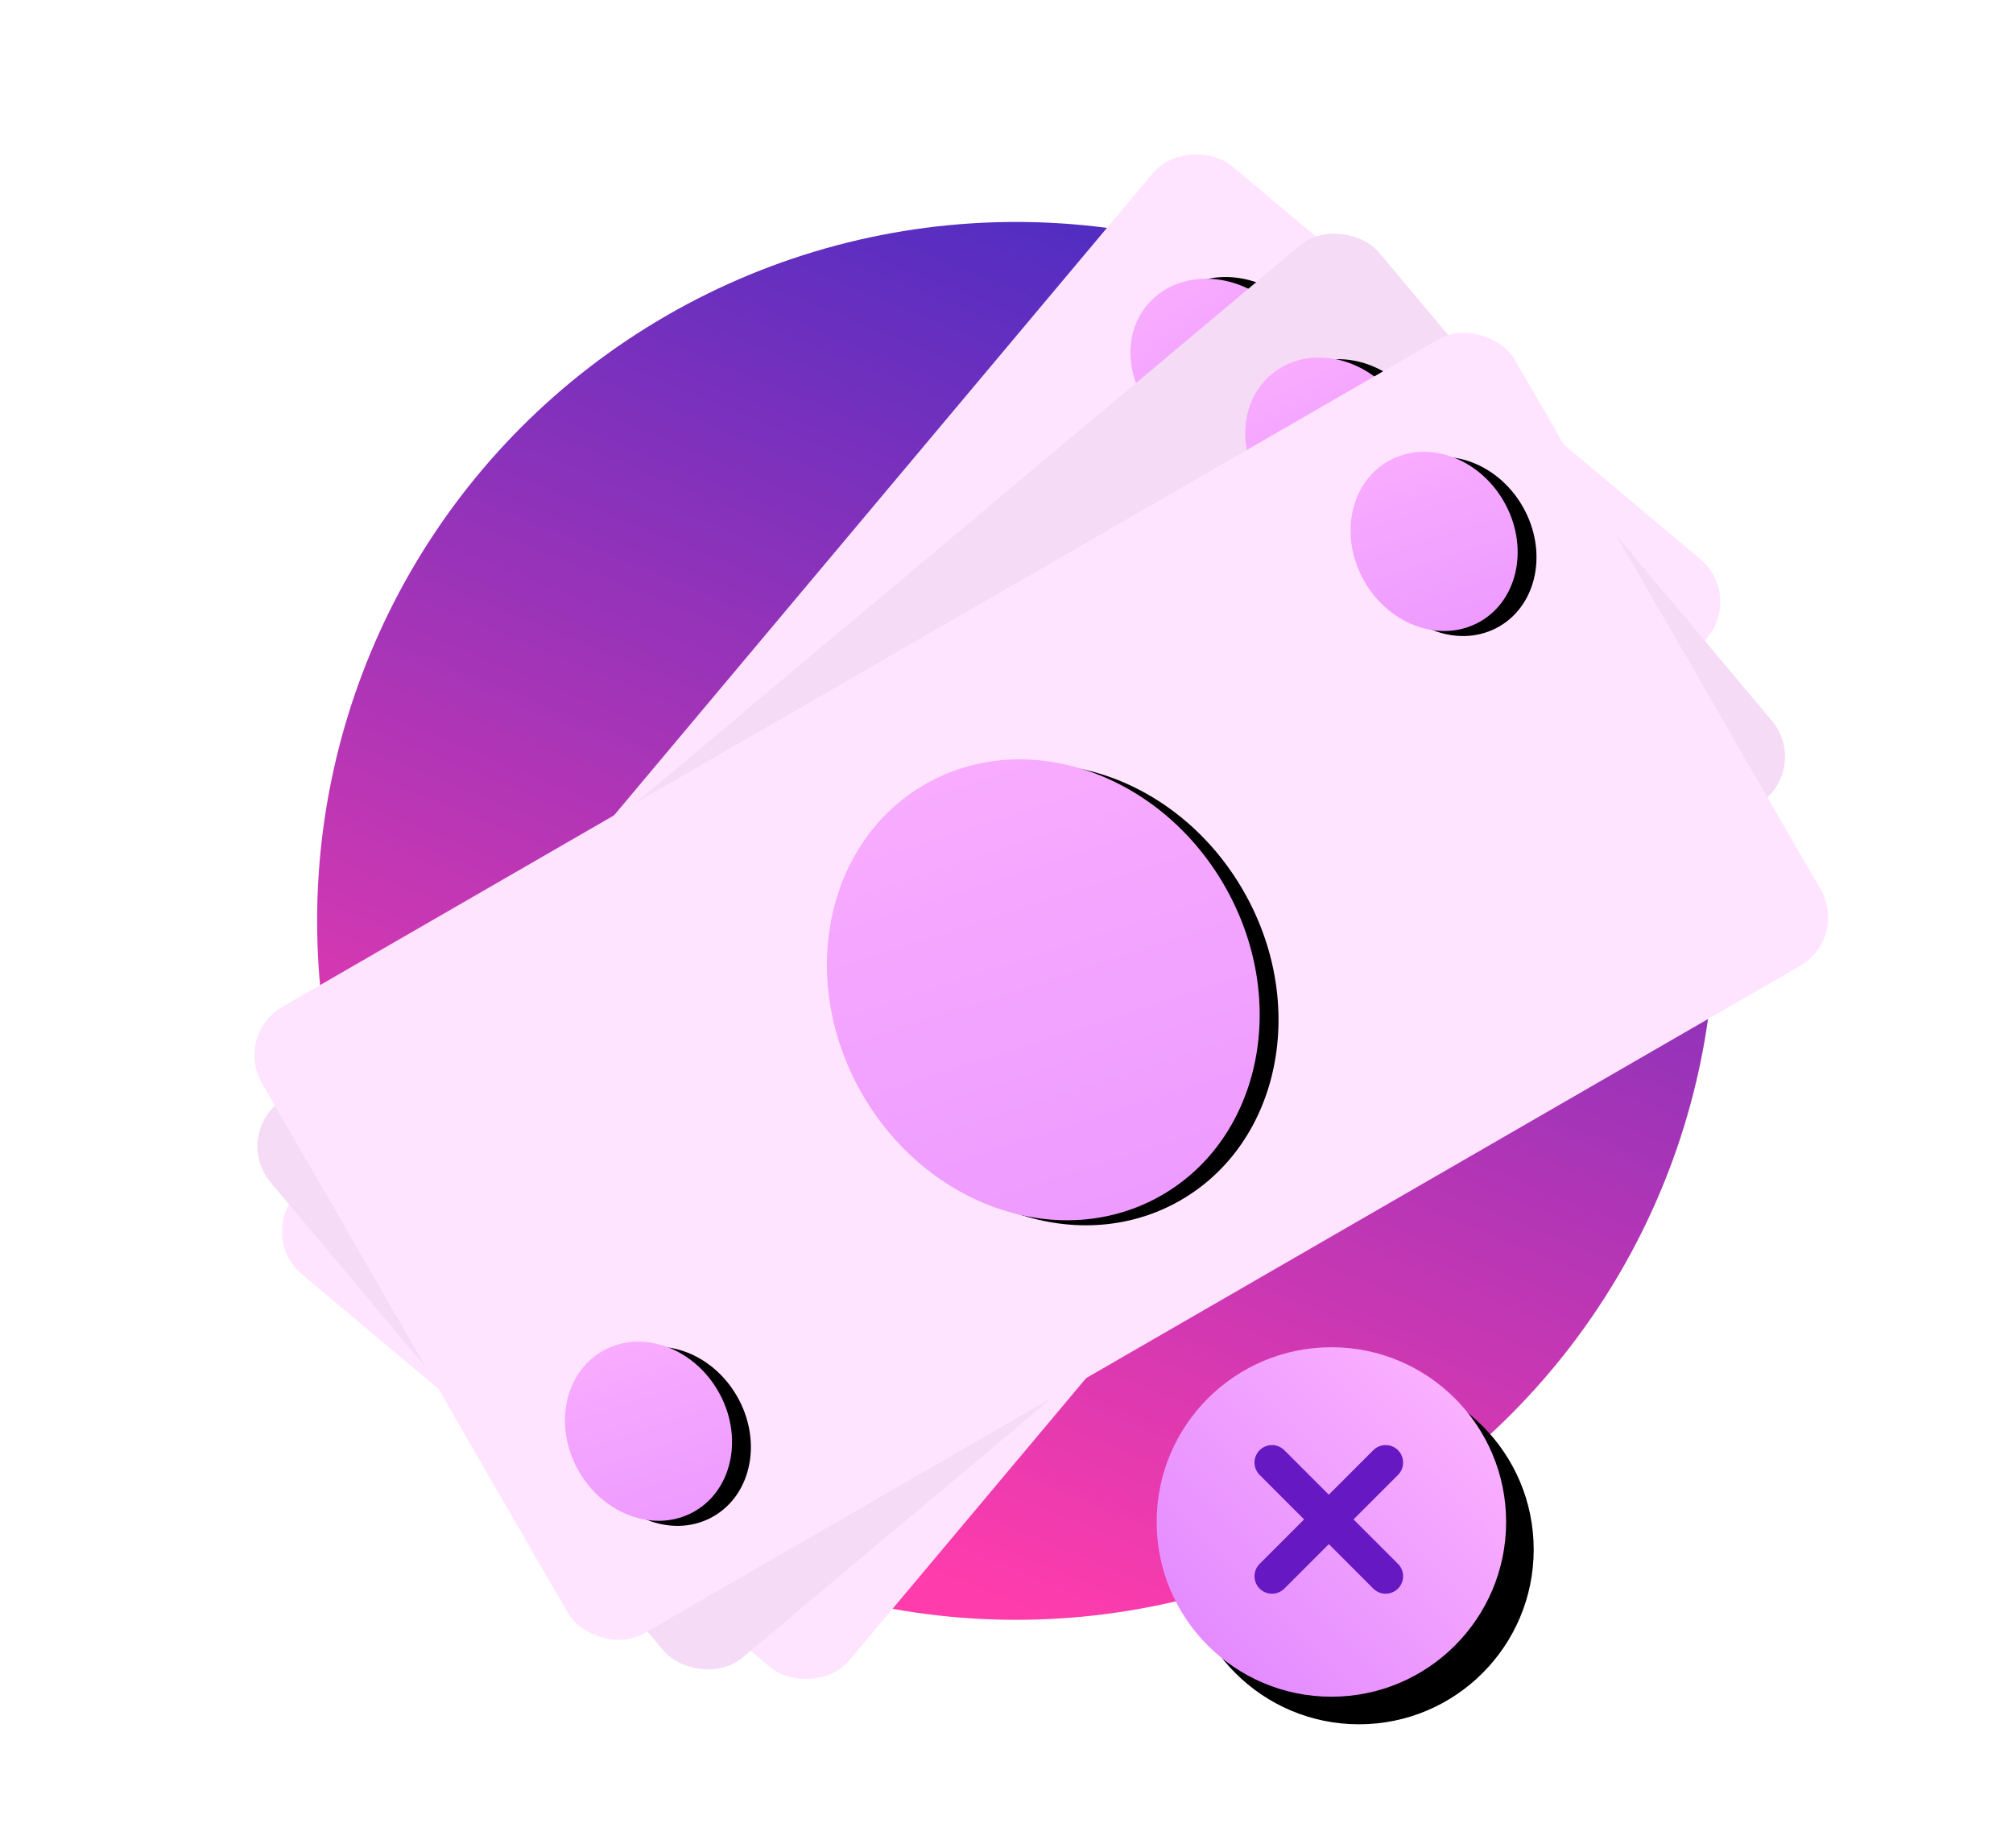 <?xml version="1.0" encoding="UTF-8"?>
<svg width="146px" height="134px" viewBox="0 0 146 134" version="1.1" xmlns="http://www.w3.org/2000/svg" xmlns:xlink="http://www.w3.org/1999/xlink">
    <title>Icon - Defer Your Income</title>
    <defs>
        <linearGradient x1="91.07%" y1="0%" x2="50%" y2="100%" id="linearGradient-1">
            <stop stop-color="#382BC5" offset="0%"></stop>
            <stop stop-color="#FF3CAC" offset="100%"></stop>
        </linearGradient>
        <rect id="path-2" x="0" y="0" width="104.931" height="52.465" rx="4.055"></rect>
        <linearGradient x1="4.586%" y1="228.675%" x2="59.972%" y2="-66.902%" id="linearGradient-4">
            <stop stop-color="#DF84FF" offset="0%"></stop>
            <stop stop-color="#FFB7FF" offset="100%"></stop>
        </linearGradient>
        <ellipse id="path-5" cx="93.272" cy="12.533" rx="5.829" ry="6.704"></ellipse>
        <filter x="-4.3%" y="-3.7%" width="117.2%" height="114.9%" filterUnits="objectBoundingBox" id="filter-6">
            <feOffset dx="1" dy="1" in="SourceAlpha" result="shadowOffsetOuter1"></feOffset>
            <feColorMatrix values="0 0 0 0 0   0 0 0 0 0   0 0 0 0 0  0 0 0 0.05 0" type="matrix" in="shadowOffsetOuter1"></feColorMatrix>
        </filter>
        <ellipse id="path-7" cx="11.659" cy="39.932" rx="5.829" ry="6.704"></ellipse>
        <filter x="-4.3%" y="-3.7%" width="117.2%" height="114.9%" filterUnits="objectBoundingBox" id="filter-8">
            <feOffset dx="1" dy="1" in="SourceAlpha" result="shadowOffsetOuter1"></feOffset>
            <feColorMatrix values="0 0 0 0 0   0 0 0 0 0   0 0 0 0 0  0 0 0 0.05 0" type="matrix" in="shadowOffsetOuter1"></feColorMatrix>
        </filter>
        <linearGradient x1="3.346%" y1="228.675%" x2="60.244%" y2="-66.902%" id="linearGradient-9">
            <stop stop-color="#DF84FF" offset="0%"></stop>
            <stop stop-color="#FFB7FF" offset="100%"></stop>
        </linearGradient>
        <ellipse id="path-10" cx="52.465" cy="26.524" rx="15.157" ry="17.197"></ellipse>
        <filter x="-1.6%" y="-1.5%" width="106.6%" height="105.8%" filterUnits="objectBoundingBox" id="filter-11">
            <feOffset dx="1" dy="1" in="SourceAlpha" result="shadowOffsetOuter1"></feOffset>
            <feColorMatrix values="0 0 0 0 0   0 0 0 0 0   0 0 0 0 0  0 0 0 0.05 0" type="matrix" in="shadowOffsetOuter1"></feColorMatrix>
        </filter>
        <rect id="path-12" x="0" y="0" width="104.931" height="52.465" rx="4.055"></rect>
        <ellipse id="path-14" cx="93.272" cy="12.533" rx="5.829" ry="6.704"></ellipse>
        <filter x="-4.3%" y="-3.7%" width="117.2%" height="114.9%" filterUnits="objectBoundingBox" id="filter-15">
            <feOffset dx="1" dy="1" in="SourceAlpha" result="shadowOffsetOuter1"></feOffset>
            <feColorMatrix values="0 0 0 0 0   0 0 0 0 0   0 0 0 0 0  0 0 0 0.05 0" type="matrix" in="shadowOffsetOuter1"></feColorMatrix>
        </filter>
        <ellipse id="path-16" cx="11.659" cy="39.932" rx="5.829" ry="6.704"></ellipse>
        <filter x="-4.3%" y="-3.7%" width="117.2%" height="114.9%" filterUnits="objectBoundingBox" id="filter-17">
            <feOffset dx="1" dy="1" in="SourceAlpha" result="shadowOffsetOuter1"></feOffset>
            <feColorMatrix values="0 0 0 0 0   0 0 0 0 0   0 0 0 0 0  0 0 0 0.05 0" type="matrix" in="shadowOffsetOuter1"></feColorMatrix>
        </filter>
        <ellipse id="path-18" cx="52.465" cy="26.524" rx="15.157" ry="17.197"></ellipse>
        <filter x="-1.6%" y="-1.5%" width="106.6%" height="105.8%" filterUnits="objectBoundingBox" id="filter-19">
            <feOffset dx="1" dy="1" in="SourceAlpha" result="shadowOffsetOuter1"></feOffset>
            <feColorMatrix values="0 0 0 0 0   0 0 0 0 0   0 0 0 0 0  0 0 0 0.05 0" type="matrix" in="shadowOffsetOuter1"></feColorMatrix>
        </filter>
        <rect id="path-20" x="0" y="0" width="104.931" height="52.465" rx="4.055"></rect>
        <ellipse id="path-22" cx="93.272" cy="12.533" rx="5.829" ry="6.704"></ellipse>
        <filter x="-4.3%" y="-3.7%" width="117.2%" height="114.9%" filterUnits="objectBoundingBox" id="filter-23">
            <feOffset dx="1" dy="1" in="SourceAlpha" result="shadowOffsetOuter1"></feOffset>
            <feColorMatrix values="0 0 0 0 0   0 0 0 0 0   0 0 0 0 0  0 0 0 0.05 0" type="matrix" in="shadowOffsetOuter1"></feColorMatrix>
        </filter>
        <ellipse id="path-24" cx="11.659" cy="39.932" rx="5.829" ry="6.704"></ellipse>
        <filter x="-4.3%" y="-3.7%" width="117.2%" height="114.9%" filterUnits="objectBoundingBox" id="filter-25">
            <feOffset dx="1" dy="1" in="SourceAlpha" result="shadowOffsetOuter1"></feOffset>
            <feColorMatrix values="0 0 0 0 0   0 0 0 0 0   0 0 0 0 0  0 0 0 0.05 0" type="matrix" in="shadowOffsetOuter1"></feColorMatrix>
        </filter>
        <ellipse id="path-26" cx="52.465" cy="26.524" rx="15.157" ry="17.197"></ellipse>
        <filter x="-1.6%" y="-1.5%" width="106.6%" height="105.8%" filterUnits="objectBoundingBox" id="filter-27">
            <feOffset dx="1" dy="1" in="SourceAlpha" result="shadowOffsetOuter1"></feOffset>
            <feColorMatrix values="0 0 0 0 0   0 0 0 0 0   0 0 0 0 0  0 0 0 0.05 0" type="matrix" in="shadowOffsetOuter1"></feColorMatrix>
        </filter>
        <linearGradient x1="0%" y1="100%" x2="100%" y2="0%" id="linearGradient-28">
            <stop stop-color="#DF84FF" offset="0%"></stop>
            <stop stop-color="#FFB7FF" offset="100%"></stop>
        </linearGradient>
        <circle id="path-29" cx="12.673" cy="12.673" r="12.673"></circle>
        <filter x="-3.9%" y="-3.9%" width="115.8%" height="115.8%" filterUnits="objectBoundingBox" id="filter-30">
            <feOffset dx="2" dy="2" in="SourceAlpha" result="shadowOffsetOuter1"></feOffset>
            <feColorMatrix values="0 0 0 0 0.055   0 0 0 0 0.09   0 0 0 0 0.4  0 0 0 0.05 0" type="matrix" in="shadowOffsetOuter1"></feColorMatrix>
        </filter>
    </defs>
    <g id="Celsius-Key-Pages" stroke="none" stroke-width="1" fill="none" fill-rule="evenodd">
        <g id="Celsius---Borrow---Page---Desktop---1" transform="translate(-648, -7643)">
            <g id="Module" transform="translate(0, 6860)">
                <g id="Points" transform="translate(178, 770)">
                    <g id="Item" transform="translate(376, 0)">
                        <g id="Icon---Defer-Your-Income" transform="translate(117, 22)">
                            <circle id="Mask" fill="url(#linearGradient-1)" cx="50.691" cy="57.788" r="50.691"></circle>
                            <g id="Money">
                                <g id="Stack" transform="translate(49.972, 57.702) rotate(-30) translate(-49.972, -57.702) translate(-8.528, 14.702)">
                                    <g id="Dollar" transform="translate(58.419, 42.871) rotate(-20) translate(-58.419, -42.871) translate(5.919, 16.371)">
                                        <mask id="mask-3" fill="white">
                                            <use xlink:href="#path-2"></use>
                                        </mask>
                                        <use id="Mask" fill="#FFE4FF" xlink:href="#path-2"></use>
                                        <g id="Oval" mask="url(#mask-3)">
                                            <use fill="black" fill-opacity="1" filter="url(#filter-6)" xlink:href="#path-5"></use>
                                            <use fill="url(#linearGradient-4)" fill-rule="evenodd" xlink:href="#path-5"></use>
                                        </g>
                                        <g id="Oval" mask="url(#mask-3)">
                                            <use fill="black" fill-opacity="1" filter="url(#filter-8)" xlink:href="#path-7"></use>
                                            <use fill="url(#linearGradient-4)" fill-rule="evenodd" xlink:href="#path-7"></use>
                                        </g>
                                        <g id="Oval" mask="url(#mask-3)">
                                            <use fill="black" fill-opacity="1" filter="url(#filter-11)" xlink:href="#path-10"></use>
                                            <use fill="url(#linearGradient-9)" fill-rule="evenodd" xlink:href="#path-10"></use>
                                        </g>
                                    </g>
                                    <g id="Dollar" transform="translate(58.375, 45.803) rotate(-10) translate(-58.375, -45.803) translate(5.875, 19.303)">
                                        <mask id="mask-13" fill="white">
                                            <use xlink:href="#path-12"></use>
                                        </mask>
                                        <use id="Mask" fill="#F5DBF5" xlink:href="#path-12"></use>
                                        <g id="Oval" mask="url(#mask-13)">
                                            <use fill="black" fill-opacity="1" filter="url(#filter-15)" xlink:href="#path-14"></use>
                                            <use fill="url(#linearGradient-4)" fill-rule="evenodd" xlink:href="#path-14"></use>
                                        </g>
                                        <g id="Oval" mask="url(#mask-13)">
                                            <use fill="black" fill-opacity="1" filter="url(#filter-17)" xlink:href="#path-16"></use>
                                            <use fill="url(#linearGradient-4)" fill-rule="evenodd" xlink:href="#path-16"></use>
                                        </g>
                                        <g id="Oval" mask="url(#mask-13)">
                                            <use fill="black" fill-opacity="1" filter="url(#filter-19)" xlink:href="#path-18"></use>
                                            <use fill="url(#linearGradient-9)" fill-rule="evenodd" xlink:href="#path-18"></use>
                                        </g>
                                    </g>
                                    <g id="Dollar" transform="translate(5.829, 22.228)">
                                        <mask id="mask-21" fill="white">
                                            <use xlink:href="#path-20"></use>
                                        </mask>
                                        <use id="Mask" fill="#FFE4FF" xlink:href="#path-20"></use>
                                        <g id="Oval" mask="url(#mask-21)">
                                            <use fill="black" fill-opacity="1" filter="url(#filter-23)" xlink:href="#path-22"></use>
                                            <use fill="url(#linearGradient-4)" fill-rule="evenodd" xlink:href="#path-22"></use>
                                        </g>
                                        <g id="Oval" mask="url(#mask-21)">
                                            <use fill="black" fill-opacity="1" filter="url(#filter-25)" xlink:href="#path-24"></use>
                                            <use fill="url(#linearGradient-4)" fill-rule="evenodd" xlink:href="#path-24"></use>
                                        </g>
                                        <g id="Oval" mask="url(#mask-21)">
                                            <use fill="black" fill-opacity="1" filter="url(#filter-27)" xlink:href="#path-26"></use>
                                            <use fill="url(#linearGradient-9)" fill-rule="evenodd" xlink:href="#path-26"></use>
                                        </g>
                                    </g>
                                </g>
                            </g>
                            <g id="Verified" transform="translate(60.891, 88.71)">
                                <g id="Oval" transform="translate(12.673, 12.673) rotate(-360) translate(-12.673, -12.673) ">
                                    <use fill="black" fill-opacity="1" filter="url(#filter-30)" xlink:href="#path-29"></use>
                                    <use fill="url(#linearGradient-28)" fill-rule="evenodd" xlink:href="#path-29"></use>
                                </g>
                                <path d="M9.26,7.468 L12.486,10.694 L15.712,7.468 C16.207,6.973 17.009,6.973 17.504,7.468 C17.999,7.963 17.999,8.765 17.504,9.26 L14.278,12.486 L17.504,15.712 C17.999,16.207 17.999,17.009 17.504,17.504 C17.009,17.999 16.207,17.999 15.712,17.504 L12.486,14.278 L9.26,17.504 C8.765,17.999 7.963,17.999 7.468,17.504 C6.973,17.009 6.973,16.207 7.468,15.712 L10.694,12.486 L7.468,9.26 C6.973,8.765 6.973,7.963 7.468,7.468 C7.963,6.973 8.765,6.973 9.26,7.468 Z" id="Combined-Shape" fill="#6618C2" transform="translate(12.486, 12.486) rotate(-360) translate(-12.486, -12.486) "></path>
                            </g>
                        </g>
                    </g>
                </g>
            </g>
        </g>
    </g>
</svg>